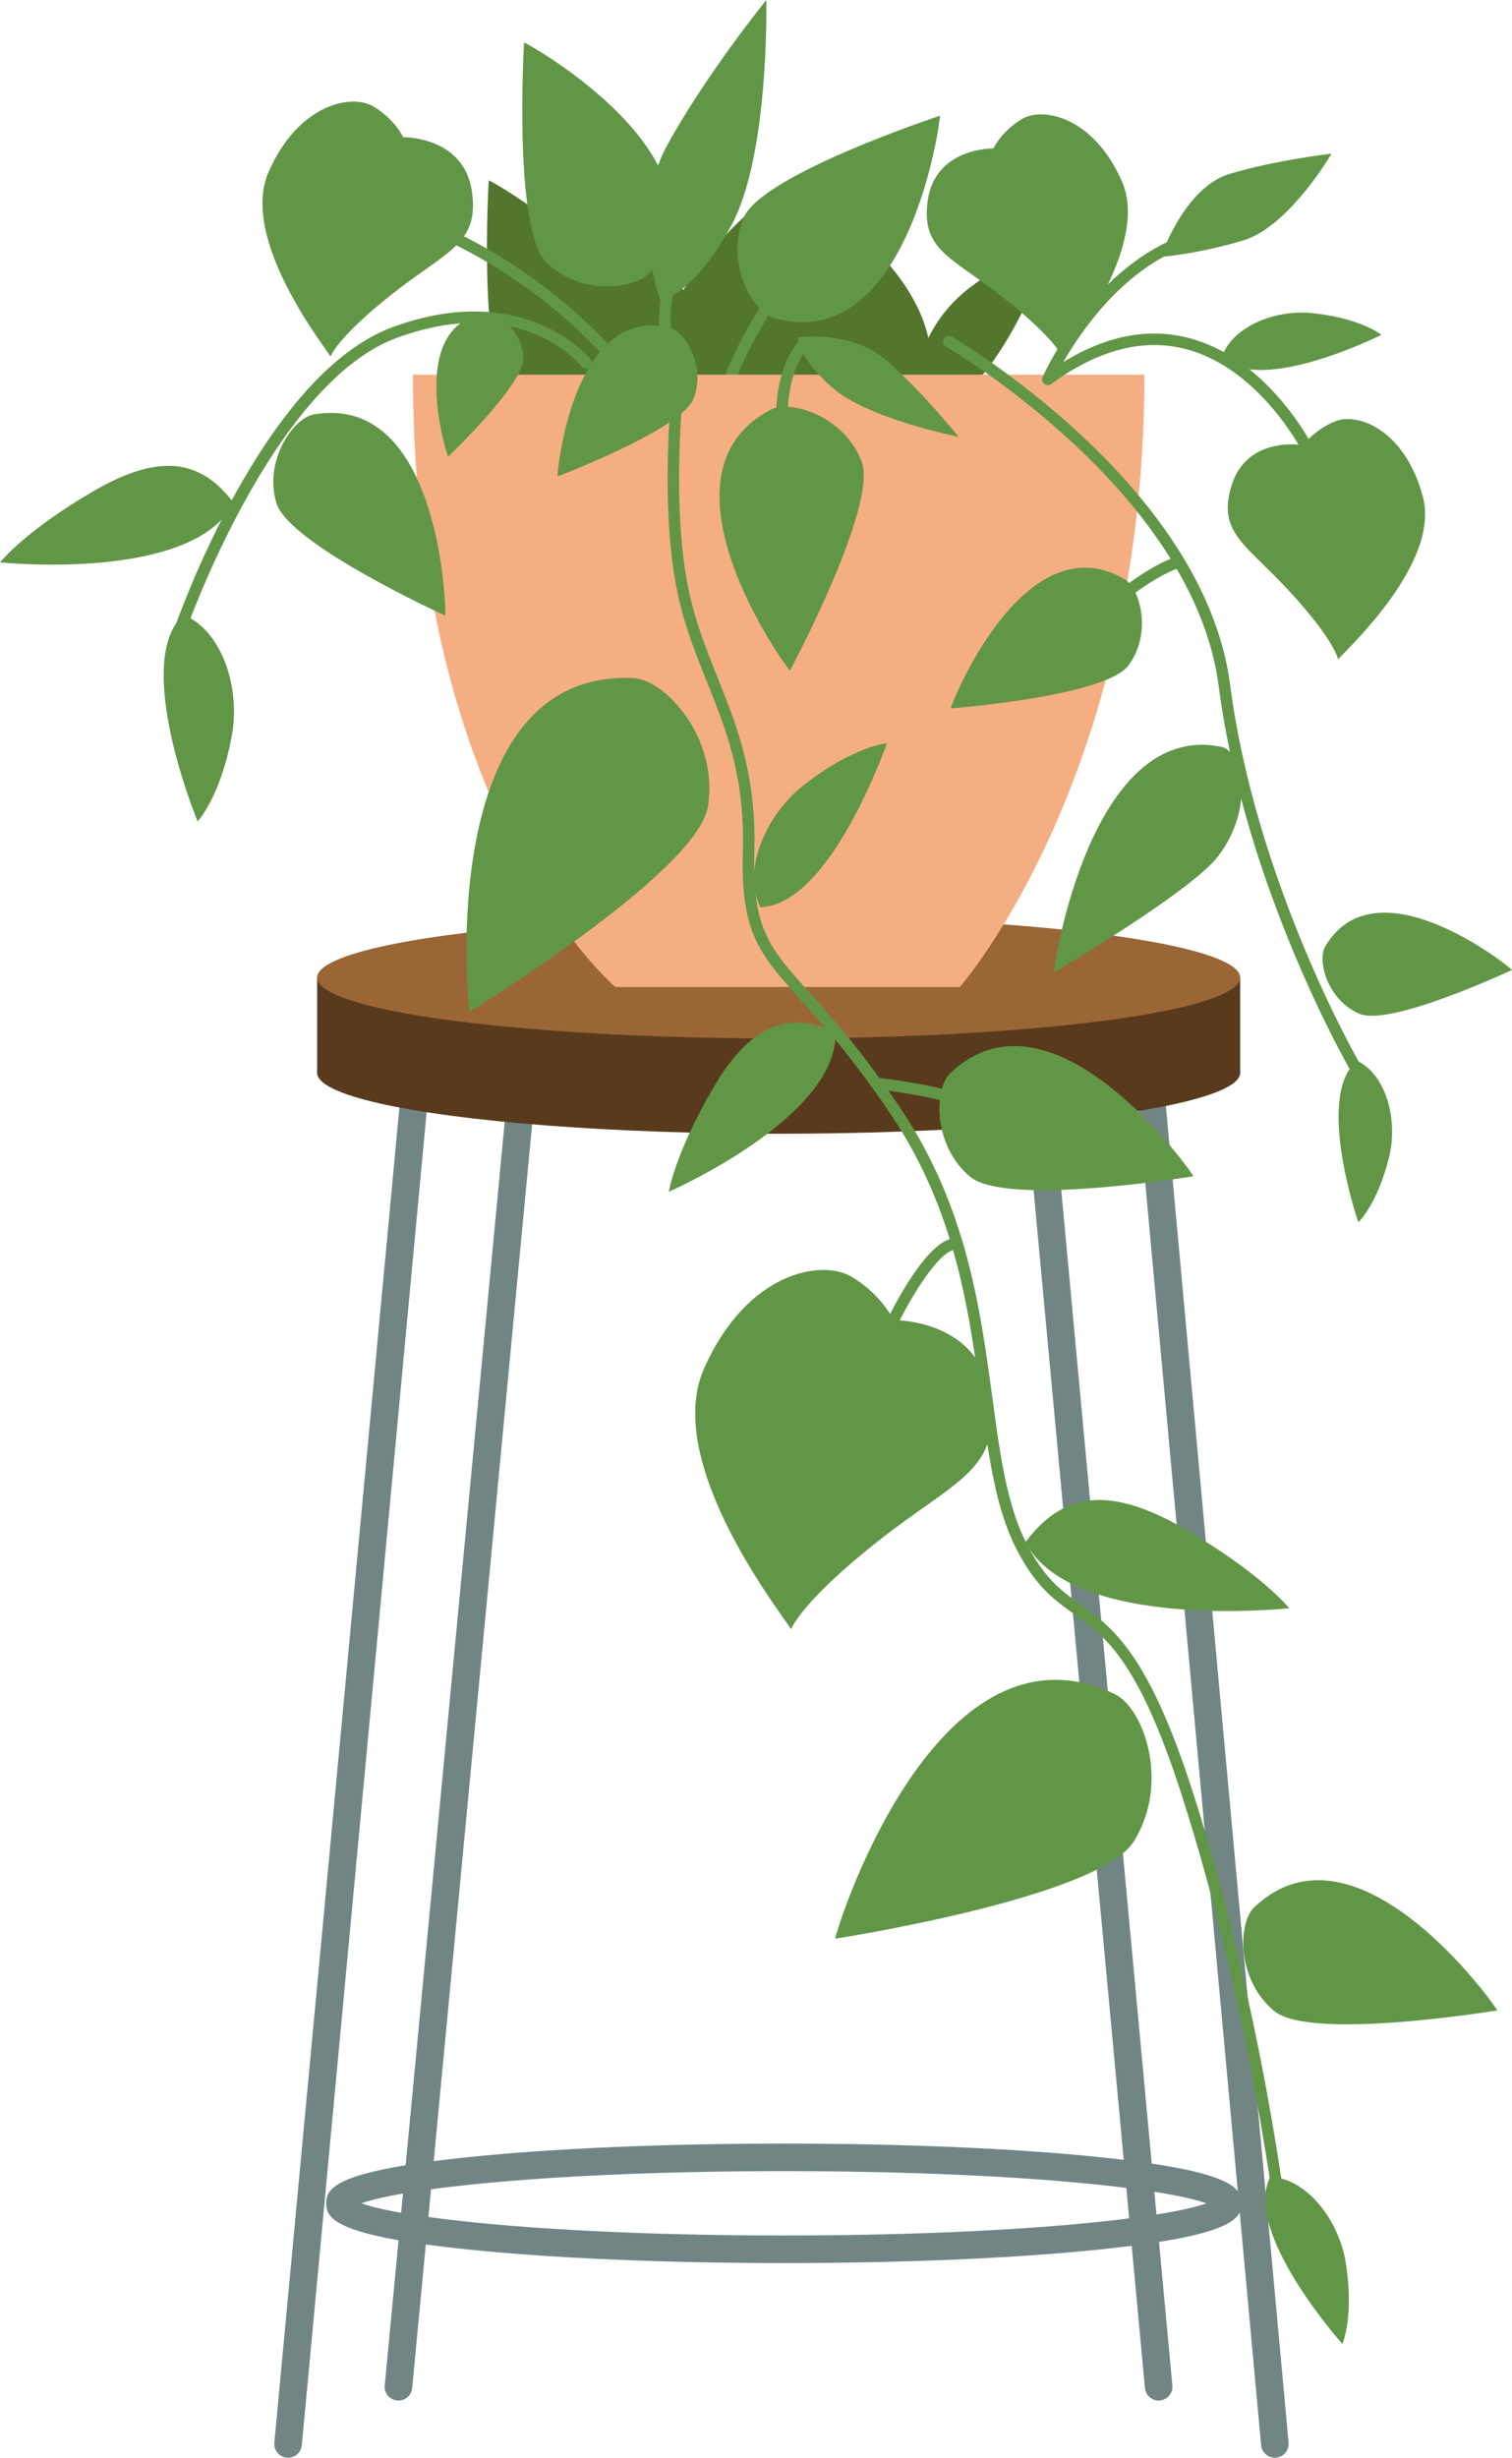 <?xml version="1.0" encoding="UTF-8"?>
<svg id="a" data-name="Lager 1" xmlns="http://www.w3.org/2000/svg" viewBox="0 0 471.94 766.91">
  <defs>
    <style>
      .b {
        fill: #593a1c;
      }

      .c {
        fill: #9a6636;
      }

      .d {
        fill: #52762c;
      }

      .e {
        fill: #629647;
      }

      .f {
        fill: #f5ae82;
      }

      .g {
        fill: #718585;
      }
    </style>
  </defs>
  <path class="g" d="m124.37,749.07c-.14,0-.27,0-.41-.02-2.36-.22-4.1-2.32-3.87-4.69l38.44-404.8c.22-2.36,2.32-4.08,4.69-3.87,2.36.22,4.1,2.32,3.87,4.69l-38.44,404.8c-.21,2.23-2.08,3.89-4.28,3.89Z"/>
  <path class="g" d="m361.65,749.07c-2.2,0-4.07-1.67-4.28-3.9l-37.64-404.8c-.22-2.37,1.52-4.46,3.88-4.68,2.38-.22,4.46,1.52,4.68,3.88l37.64,404.8c.22,2.37-1.52,4.46-3.88,4.68-.14.01-.27.02-.4.02Z"/>
  <path class="g" d="m89.92,766.91c-.13,0-.27,0-.41-.02-2.36-.22-4.1-2.32-3.88-4.68l39.72-423.92c.22-2.36,2.32-4.1,4.68-3.88,2.36.22,4.1,2.32,3.88,4.68l-39.71,423.92c-.21,2.23-2.08,3.9-4.28,3.9Z"/>
  <path class="g" d="m397.91,766.91c-2.2,0-4.07-1.68-4.28-3.91l-38.92-423.92c-.22-2.37,1.52-4.46,3.89-4.68,2.38-.21,4.46,1.52,4.68,3.89l38.92,423.92c.22,2.37-1.52,4.46-3.89,4.68-.13.01-.27.02-.4.02Z"/>
  <g>
    <rect class="b" x="98.99" y="305.04" width="288.1" height="29.73"/>
    <ellipse class="b" cx="243.04" cy="334.77" rx="144.05" ry="19"/>
    <ellipse class="c" cx="243.04" cy="305.04" rx="144.05" ry="19"/>
  </g>
  <g>
    <path class="d" d="m152.55,56.29c1.39.32,66.2,36.84,39.52,71.46-4.19,5.43-21.54,7.88-32.51-2.79-10.51-10.22-7.01-68.67-7.01-68.67Z"/>
    <path class="d" d="m247.38,58.54c1.44.23,66.59,36.22,34.4,79.85-5.05,6.85-23.81,11.6-34.35.23-10.09-10.89-.05-80.07-.05-80.07Z"/>
    <path class="d" d="m233.86,129.15c-24.7.03-33.12-16.89-22.71-35.08,12.97-22.68,30.79-34.25,30.79-34.25,0,0,31.15,45.75-8.08,69.33Z"/>
    <path class="e" d="m226.49,123.12c-.21,0-.42-.04-.62-.11-.93-.34-1.4-1.38-1.06-2.3.33-.89,8.16-21.8,19.31-33.69.68-.71,1.81-.75,2.53-.08.72.68.76,1.81.08,2.53-10.64,11.36-18.48,32.28-18.56,32.48-.27.72-.96,1.17-1.68,1.17Z"/>
    <path class="d" d="m205.49,135.66c-17.42-2.35-25-19.55-19.41-36.16,6.97-20.71,18.43-30.2,18.43-30.2,0,0,26.39,47.3.98,66.36Z"/>
    <path class="d" d="m288.21,128.61c-5.75-11.39,1.47-28.68,13.76-38.27,15.32-11.96,25.74-12.89,25.74-12.89,0,0-17.59,50.61-39.5,51.16Z"/>
    <path class="f" d="m299.56,307.99h-107.5s-63.17-53.21-63.17-191.08h228.31c0,125.73-57.63,191.08-57.63,191.08Z"/>
    <path class="e" d="m400.2,696.64c-.9,0-1.67-.67-1.78-1.59-.07-.67-7.95-67.9-29.7-135.31-13.49-41.8-23.68-49.09-33.54-56.14-6.23-4.45-12.12-8.66-18.2-20.81-6.23-12.47-8.35-28.16-10.81-46.33-3.7-27.36-7.9-58.37-27.68-88.04-11.9-17.85-21.53-28.56-28.55-36.38-12.91-14.37-18.8-20.93-18.08-46.28.67-23.41-5.11-37.8-11.22-53.03-3.71-9.25-7.55-18.81-9.7-30.42-5.5-29.71-.43-69.64-.38-70.04.13-.98,1.06-1.62,2.01-1.55.98.13,1.67,1.03,1.55,2.01-.05.4-5.05,39.78.35,68.93,2.08,11.25,5.85,20.65,9.5,29.74,5.98,14.9,12.17,30.31,11.48,54.47-.69,23.92,4.54,29.74,17.16,43.78,7.1,7.9,16.82,18.72,28.86,36.79,20.24,30.36,24.49,61.81,28.25,89.55,2.41,17.85,4.5,33.26,10.47,45.2,5.68,11.35,11.21,15.31,17.07,19.5,9.86,7.05,21.03,15.03,34.87,57.96,21.86,67.77,29.78,135.33,29.86,136.01.11.98-.59,1.87-1.58,1.99-.07,0-.14.01-.21.01Z"/>
    <path class="e" d="m246.9,508.45c-.74-2.21-40.44-51.1-27.21-81.25,13.24-30.15,36.76-34.56,46.32-28.68,9.56,5.88,12.87,13.42,12.87,13.42,0,0,27.02-.55,30.33,24.26,3.03,22.7-10.84,25.55-35.11,44.67-24.26,19.12-27.21,27.57-27.21,27.57Z"/>
    <path class="e" d="m417.67,205.77c.72-1.37,32.01-29.31,26.5-50.54-5.51-21.22-20.51-26.62-27.42-23.76-6.91,2.85-9.88,7.46-9.88,7.46,0,0-17.71-3.23-22.51,12.74-4.4,14.6,4.42,17.95,18.35,33.09,13.93,15.14,14.96,21.01,14.96,21.01Z"/>
    <path class="e" d="m103.14,111.27c-.52-1.56-28.69-36.25-19.3-57.63,9.39-21.38,26.08-24.51,32.86-20.34,6.78,4.17,9.13,9.52,9.13,9.52,0,0,19.17-.39,21.51,17.21,2.15,16.1-7.69,18.12-24.9,31.69-17.21,13.56-19.3,19.56-19.3,19.56Z"/>
    <path class="e" d="m331.78,111.7c.5-1.49,27.4-34.63,18.43-55.05-8.97-20.43-24.91-23.42-31.39-19.43-6.48,3.99-8.72,9.09-8.72,9.09,0,0-18.31-.37-20.55,16.44-2.05,15.38,7.35,17.31,23.79,30.27,16.44,12.95,18.43,18.68,18.43,18.68Z"/>
    <path class="e" d="m260.69,604.95c.03-2.02,31.26-102.93,87.31-76.29,8.8,4.18,17.4,27.53,5.88,45.96-11.03,17.65-93.2,30.33-93.2,30.33Z"/>
    <path class="e" d="m146.63,315.64c-.75-1.87-10.82-107.03,51.17-104.04,9.73.47,26.67,18.69,23.14,40.14-3.38,20.53-74.31,63.91-74.31,63.91Z"/>
    <path class="e" d="m329.01,303.42c-.3-1.32,11.42-78.88,52.3-70.35,6.42,1.34,10.43,19.11-1.16,34.18-8.54,11.1-51.15,36.17-51.15,36.17Z"/>
    <path class="e" d="m246.58,209.28c-1.13-.87-44.73-61.15-6.01-81.44,6.08-3.18,22.86,1.85,28.36,16.13,5.27,13.68-22.36,65.31-22.36,65.31Z"/>
    <path class="e" d="m296.72,221.05c.11-1.17,22.8-58.41,54.17-40.4,4.93,2.83,8.87,16.78,1.35,26.97-7.2,9.76-55.52,13.43-55.52,13.43Z"/>
    <path class="e" d="m193.96,116.5c-.51,0-1.02-.22-1.37-.64-25.29-30.14-56.85-42.37-57.17-42.5-.92-.35-1.39-1.39-1.04-2.31.36-.92,1.39-1.4,2.31-1.04.32.12,32.72,12.66,58.64,43.54.63.76.54,1.89-.22,2.53-.34.28-.74.42-1.15.42Z"/>
    <path class="e" d="m174.03,148.64c-.19-.99,4.73-53.67,34.95-46.37,4.74,1.14,11.36,11.7,7.61,21.92-3.59,9.78-42.56,24.45-42.56,24.45Z"/>
    <path class="e" d="m139.87,142.51c-.45-.66-13.04-40.61,11.24-44.58,3.81-.62,11.89,5.04,12.29,13.65.39,8.24-23.53,30.92-23.53,30.92Z"/>
    <path class="e" d="m293.38,36.12c.21,1.41-9.85,75.12-51.86,63.08-6.6-1.89-15.27-17.12-9.39-31.25,5.63-13.53,61.25-31.83,61.25-31.83Z"/>
    <path class="e" d="m163.58,13.28c1.39.32,66.2,36.85,39.52,71.46-4.19,5.43-21.54,7.88-32.51-2.79-10.51-10.22-7.01-68.67-7.01-68.67Z"/>
    <path class="e" d="m467.33,627.33c-.47-1.36-43.92-62.58-75.86-32.17-5.02,4.77-5.65,22.44,6.21,32.34,11.36,9.47,69.65-.17,69.65-.17Z"/>
    <path class="e" d="m372.48,367.04c-.47-1.36-43.92-62.58-75.86-32.17-5.02,4.77-5.65,22.44,6.21,32.34,11.36,9.47,69.65-.17,69.65-.17Z"/>
    <path class="e" d="m471.94,302.66c-.58-.84-42.28-34.41-58.29-7.34-2.51,4.25.48,16.49,10.54,20.98,9.63,4.29,47.75-13.64,47.75-13.64Z"/>
    <path class="e" d="m138.98,192.1c.34-1.26-1.47-69.57-41.03-62.78-6.21,1.07-15.65,14.1-11.7,27.59,3.78,12.92,52.73,35.19,52.73,35.19Z"/>
    <path class="e" d="m320.06,481.24c11.03-14.71,25-18.38,49.26-4.41,24.26,13.97,33.09,25,33.09,25,0,0-67.65,7.35-82.35-20.59Z"/>
    <path class="e" d="m260.81,321.95c-14.34-6.19-26.19-3.01-38.2,17.53-12,20.54-13.86,32.4-13.86,32.4,0,0,53-23.11,52.05-49.92Z"/>
    <path class="e" d="m72.95,156.96c-9.83-13-22.22-16.22-43.69-3.75C7.79,165.67,0,175.48,0,175.48c0,0,60,6.3,72.95-18.52Z"/>
    <path class="e" d="m237.34,283.08c-5.75-11.39,1.47-28.68,13.76-38.27,15.32-11.96,25.74-12.89,25.74-12.89,0,0-17.59,50.61-39.51,51.16Z"/>
    <path class="e" d="m57.2,191.85c11.87,4.69,17.96,22.41,15.15,37.74-3.5,19.12-10.67,26.74-10.67,26.74,0,0-20.49-49.51-4.48-64.48Z"/>
    <path class="e" d="m396.51,679.25c11.2.43,21.41,13.34,23.55,26.88,2.66,16.87-1.06,25.27-1.06,25.27,0,0-31.4-35.08-22.49-52.15Z"/>
    <path class="e" d="m423.56,331.01c9.02,4.21,12.91,18.29,10,30.1-3.63,14.72-9.58,20.31-9.58,20.31,0,0-13.6-39.51-.42-50.4Z"/>
    <path class="e" d="m381.3,111.68c2.96-9.5,16.39-15.26,28.48-13.96,15.07,1.62,21.41,6.76,21.41,6.76,0,0-37.33,18.79-49.89,7.2Z"/>
    <path class="e" d="m55.73,199.59c-.19,0-.39-.03-.58-.1-.94-.32-1.43-1.34-1.11-2.28,1.12-3.28,27.95-80.39,68.73-95.22,41.2-14.97,61.38,9.88,61.58,10.14.61.77.48,1.9-.3,2.51-.77.61-1.9.48-2.52-.29-.76-.95-18.91-23.03-57.54-8.98-39.18,14.25-66.3,92.23-66.56,93.01-.26.74-.95,1.21-1.7,1.21Z"/>
    <path class="e" d="m422.63,334.14c-.62,0-1.22-.32-1.55-.9-.32-.56-32.62-56.91-40.67-119.05-7.88-60.88-84.37-105.59-85.14-106.03-.86-.49-1.16-1.59-.66-2.45.49-.86,1.59-1.16,2.45-.66.79.45,78.8,46.02,86.91,108.68,7.95,61.41,39.9,117.16,40.22,117.71.49.86.2,1.95-.66,2.45-.28.16-.59.24-.9.24Z"/>
    <path class="e" d="m278.88,413.74c-.27,0-.53-.06-.79-.18-.89-.43-1.26-1.51-.83-2.4,1.17-2.4,11.69-23.5,20.11-24.7.97-.15,1.89.54,2.03,1.52.14.98-.54,1.89-1.52,2.03-4.94.7-13.29,14.31-17.39,22.72-.31.64-.95,1.01-1.61,1.01Z"/>
    <path class="e" d="m409.03,143.52c-.66,0-1.3-.37-1.61-1.01-.14-.28-13.68-27.72-37.71-33.69-13.16-3.27-27.15.43-41.6,11.01-.66.48-1.56.46-2.18-.05-.63-.51-.84-1.38-.51-2.12.58-1.31,14.58-32.41,42.14-43.58.92-.38,1.96.07,2.33.99.37.92-.07,1.96-.99,2.33-18.97,7.69-31.48,25.95-36.99,35.56,13.29-8.14,26.27-10.71,38.68-7.61,25.67,6.39,39.48,34.41,40.05,35.6.43.89.06,1.96-.83,2.39-.25.12-.52.18-.78.18Z"/>
    <path class="e" d="m206.09,93.75s-9.93-26.47,2.21-48.53C220.43,23.16,239.18,0,239.18,0c0,0,1.1,48.53-11.03,70.59-12.13,22.06-22.06,23.16-22.06,23.16Z"/>
    <path class="e" d="m249.16,105.23s16.57-2.37,27.79,7.45c11.22,9.82,22.23,23.62,22.23,23.62,0,0-28.21-5.54-39.42-15.36-11.22-9.82-10.59-15.71-10.59-15.71Z"/>
    <path class="e" d="m362.34,80.15s7.19-21.6,21.47-25.89c14.28-4.3,31.81-6.32,31.81-6.32,0,0-13.26,22.77-27.54,27.07-14.28,4.3-25.74,5.15-25.74,5.15Z"/>
    <path class="e" d="m349.47,188.19c-.52,0-1.03-.23-1.39-.66-.63-.77-.51-1.9.26-2.52.42-.34,10.27-8.32,18.2-11.06.93-.33,1.95.17,2.28,1.11.32.94-.17,1.96-1.11,2.28-7.32,2.53-17,10.37-17.1,10.45-.33.27-.73.4-1.13.4Z"/>
    <path class="e" d="m244.14,130.01c-.97,0-1.77-.78-1.79-1.75-.01-.52-.21-12.88,6.74-21.56.62-.78,1.75-.89,2.52-.28.77.62.9,1.75.28,2.52-6.14,7.68-5.95,19.13-5.95,19.24.02.99-.76,1.81-1.75,1.83h-.04Z"/>
    <path class="e" d="m300.57,345.17c-.18,0-.36-.03-.53-.08-11.46-3.58-25.25-5.06-25.39-5.08-.98-.1-1.7-.99-1.59-1.97.11-.98.94-1.7,1.97-1.59.58.06,14.28,1.53,26.08,5.22.94.3,1.47,1.3,1.18,2.25-.24.77-.95,1.26-1.71,1.26Z"/>
    <path class="e" d="m209.4,111.35c-.71,0-1.39-.43-1.67-1.14-4.25-10.8-.54-21.07-.38-21.5.34-.93,1.36-1.42,2.3-1.06.93.34,1.4,1.37,1.06,2.3-.03.1-3.38,9.45.35,18.94.36.92-.09,1.96-1.01,2.32-.21.09-.44.13-.66.13Z"/>
  </g>
  <path class="g" d="m244.68,706.17c-37.16,0-72.12-1.5-98.43-4.22-41.02-4.24-44.45-9.45-44.45-14.42s3.43-10.17,44.45-14.42c26.32-2.72,61.27-4.22,98.43-4.22s72.12,1.5,98.43,4.22c41.02,4.24,44.45,9.45,44.45,14.42s-3.43,10.17-44.45,14.42c-26.32,2.72-61.27,4.22-98.43,4.22Zm-131.86-18.64c12.58,4.62,59.91,10.03,131.86,10.03s119.28-5.41,131.86-10.03c-12.58-4.62-59.91-10.04-131.86-10.04s-119.28,5.42-131.86,10.04Zm266.65,1.55h.01-.01Z"/>
</svg>
